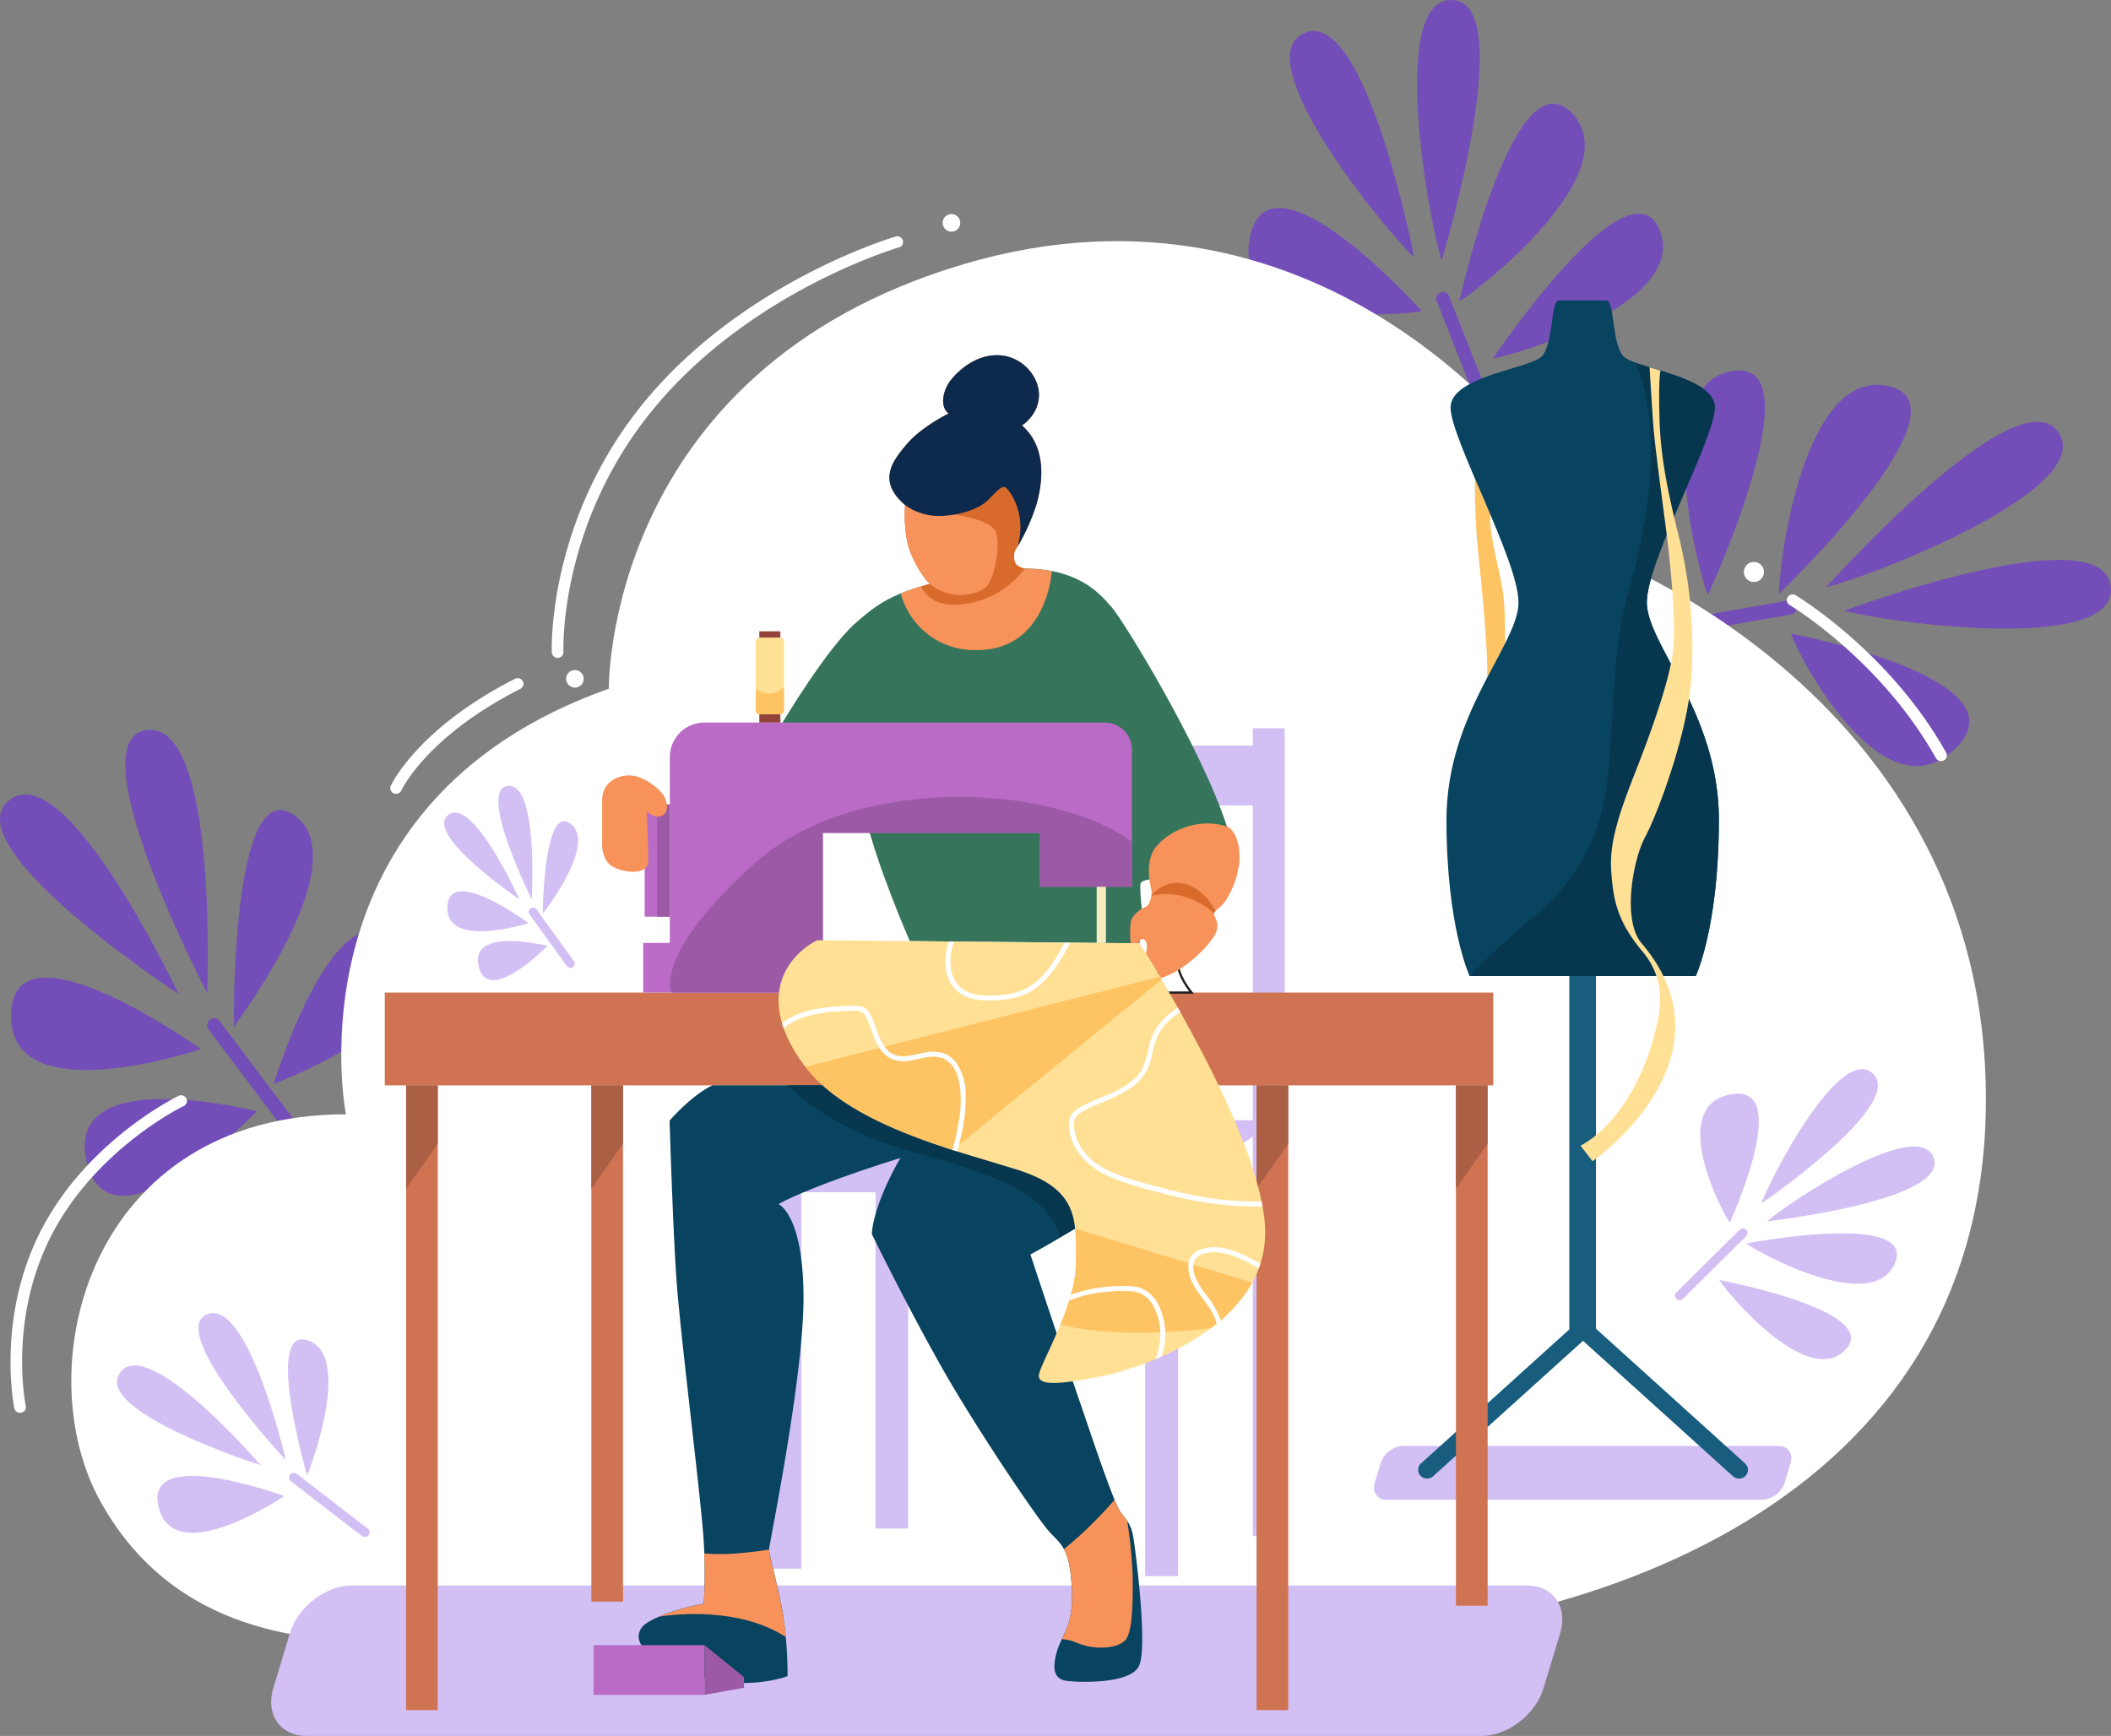 <svg xmlns="http://www.w3.org/2000/svg" width="536" height="440.795" viewBox="0 0 536 440.795">
  <rect x="0" y="0" width="536" height="440.795" fill="#808080" stroke="none"/>
  <g id="banner-principal" transform="translate(0.002 0.004)">
    <g id="Capa_2" data-name="Capa 2" transform="translate(-0.002 -0.004)">
      <g id="Illustration">
        <path id="Path_101663" data-name="Path 101663" d="M1071.23,379s60.251,11.245,41.717,29.206S1072.669,383.852,1071.23,379Z" transform="translate(-616.478 -218.108)" fill="#744eb8"/>
        <path id="Path_101664" data-name="Path 101664" d="M1103,347.779s64.951-24.1,67.672-6.4S1113.316,350.738,1103,347.779Z" transform="translate(-634.761 -192.72)" fill="#744eb8"/>
        <path id="Path_101665" data-name="Path 101665" d="M1092.24,294.293s48.322-54.053,58.85-39.518S1102.993,291.8,1092.24,294.293Z" transform="translate(-628.569 -145.19)" fill="#744eb8"/>
        <path id="Path_101666" data-name="Path 101666" d="M1064.068,283.2s49.931-47.826,27.8-52.737S1063.8,277.861,1064.068,283.2Z" transform="translate(-612.351 -132.438)" fill="#744eb8"/>
        <path id="Path_101667" data-name="Path 101667" d="M1013.577,278.582s27.806-60.315,6.308-56.91S1011.467,273.912,1013.577,278.582Z" transform="translate(-579.923 -127.488)" fill="#744eb8"/>
        <path id="Path_101668" data-name="Path 101668" d="M985.19,365.216a1.819,1.819,0,0,0,.628,3.583l34.988-6.1a1.808,1.808,0,1,0-.624-3.562Z" transform="translate(-566.097 -206.655)" fill="#744eb8"/>
        <path id="Path_101669" data-name="Path 101669" d="M161.81,655.977a1.77,1.77,0,1,1-2.832,2.123l-34.746-46.2a1.774,1.774,0,0,1,2.844-2.122Z" transform="translate(-71.29 -350.504)" fill="#744eb8"/>
        <path id="Path_101670" data-name="Path 101670" d="M45.329,525.842S16.721,465,2.317,476.65,45.329,525.842,45.329,525.842Z" transform="translate(0.002 -273.45)" fill="#744eb8"/>
        <path id="Path_101671" data-name="Path 101671" d="M95.725,503.408s2.933-69.2-15.342-66.81S95.725,503.408,95.725,503.408Z" transform="translate(-43.127 -251.22)" fill="#744eb8"/>
        <path id="Path_101672" data-name="Path 101672" d="M54.778,602.9s-47.669-34.144-48.2-8.8S54.778,602.9,54.778,602.9Z" transform="translate(-3.78 -336.507)" fill="#744eb8"/>
        <path id="Path_101673" data-name="Path 101673" d="M94.418,660.483s-49.129-12.6-43.266,12.74,43.266-12.735,43.266-12.735Z" transform="translate(-29.157 -378.295)" fill="#744eb8"/>
        <path id="Path_101674" data-name="Path 101674" d="M163.63,595.457s16.132-53.064,32-35.472S163.63,595.457,163.63,595.457Z" transform="translate(-94.166 -320.205)" fill="#744eb8"/>
        <path id="Path_101675" data-name="Path 101675" d="M139.832,539.5s-.781-65.341,15.469-53.608S139.832,539.5,139.832,539.5Z" transform="translate(-80.467 -278.809)" fill="#744eb8"/>
        <path id="Path_101676" data-name="Path 101676" d="M145.332,702.956s-12.022,48.717-32.424,29.253S143.578,700.638,145.332,702.956Z" transform="translate(-62.211 -404.377)" fill="#a72bdb"/>
        <path id="Path_101677" data-name="Path 101677" d="M790.7,150.542s-38.206-42.583-43.538-19.082S786.128,151.752,790.7,150.542Z" transform="translate(-429.723 -71.581)" fill="#744eb8"/>
        <path id="Path_101678" data-name="Path 101678" d="M803.076,76.023S790.765,12.528,775.33,18.96,795.719,69.231,803.076,76.023Z" transform="translate(-443.992 -10.646)" fill="#744eb8"/>
        <path id="Path_101679" data-name="Path 101679" d="M853.818,66.128S873.46,1.356,856.759.019,850.587,56.343,853.818,66.128Z" transform="translate(-487.763 0.004)" fill="#744eb8"/>
        <path id="Path_101680" data-name="Path 101680" d="M872.85,112.14s13.894-63.032,28.553-47.77S877.235,109.758,872.85,112.14Z" transform="translate(-502.313 -35.671)" fill="#744eb8"/>
        <path id="Path_101681" data-name="Path 101681" d="M892.88,164.56S927.474,113.109,935.2,131.9,897.626,163.974,892.88,164.56Z" transform="translate(-513.84 -73.53)" fill="#744eb8"/>
        <path id="Path_101682" data-name="Path 101682" d="M874.536,206.8a1.7,1.7,0,1,1-3.163,1.24l-12.12-30.858a1.7,1.7,0,1,1,3.146-1.231Z" transform="translate(-494.379 -100.539)" fill="#744eb8"/>
        <path id="Path_101683" data-name="Path 101683" d="M124.607,499.9c-21.132,0-55.611-1.575-74.54-35.608s-2.882-98.351,62.3-98.351c0,0-15.571-78.9,66.759-108.077,0,0-1.112-80.785,90.133-107.805s150.757,47.015,161.052,73.768c0,0,98.466,35.659,98.466,138.328S426.86,499.9,344.623,499.9Z" transform="translate(-24.54 -82.993)" fill="#fff"/>
        <path id="Path_101684" data-name="Path 101684" d="M10.173,734.031a1.448,1.448,0,0,1-1.18,1.7A1.477,1.477,0,0,1,7.26,734.6c0-.072-4.827-23.17,7.1-45.78s34.513-33.494,34.577-33.536a1.5,1.5,0,0,1,1.987.633,1.418,1.418,0,0,1-.654,1.932c-.059.03-21.824,10.536-33.282,32.263S10.151,733.984,10.173,734.031Z" transform="translate(-3.622 -377.013)" fill="#fff"/>
        <path id="Path_101685" data-name="Path 101685" d="M236.251,434.159a1.5,1.5,0,0,1-1.957.717,1.414,1.414,0,0,1-.734-1.9c0-.038,6.567-14.48,31.537-27.169a1.486,1.486,0,0,1,1.987.611,1.409,1.409,0,0,1-.62,1.931c-24.044,12.213-30.191,25.764-30.213,25.8Z" transform="translate(-134.334 -233.439)" fill="#fff"/>
        <path id="Path_101686" data-name="Path 101686" d="M1069.395,358.2a1.418,1.418,0,0,1-.475-1.983,1.5,1.5,0,0,1,2.042-.458c.072.042,23.845,14.247,38.206,39.981a1.422,1.422,0,0,1-.6,1.949,1.5,1.5,0,0,1-2.008-.582c-14.009-25.046-37.1-38.864-37.175-38.907Z" transform="translate(-615.02 -204.604)" fill="#fff"/>
        <path id="Path_101687" data-name="Path 101687" d="M340.892,405.249a2.229,2.229,0,1,0-2.292-2.224A2.267,2.267,0,0,0,340.892,405.249Z" transform="translate(-194.859 -230.649)" fill="#fff"/>
        <path id="Path_101688" data-name="Path 101688" d="M1045.656,341.215a2.547,2.547,0,1,0-2.606-2.547A2.577,2.577,0,0,0,1045.656,341.215Z" transform="translate(-600.261 -193.432)" fill="#fff"/>
        <path id="Path_101689" data-name="Path 101689" d="M332.981,246.908a1.452,1.452,0,0,1-1.426,1.482A1.473,1.473,0,0,1,330.031,247c0-.106-1.409-33.77,23.981-64.182,25.314-30.327,63.193-41.369,63.3-41.4a1.473,1.473,0,0,1,1.838.959,1.422,1.422,0,0,1-.976,1.787c-.106.03-37.124,10.817-61.873,40.469C331.623,214.182,332.981,246.789,332.981,246.908Z" transform="translate(-189.92 -81.346)" fill="#fff"/>
        <path id="Path_101690" data-name="Path 101690" d="M566.135,132.519a2.229,2.229,0,1,0-2.305-2.229,2.267,2.267,0,0,0,2.305,2.229Z" transform="translate(-324.476 -73.697)" fill="#fff"/>
        <rect id="Rectangle_5126" data-name="Rectangle 5126" width="9.628" height="101.488" transform="translate(193.821 296.821)" fill="#d2bff4"/>
        <rect id="Rectangle_5127" data-name="Rectangle 5127" width="8.278" height="101.488" transform="translate(222.314 286.629)" fill="#d2bff4"/>
        <rect id="Rectangle_5128" data-name="Rectangle 5128" width="8.363" height="101.48" transform="translate(290.763 298.736)" fill="#d2bff4"/>
        <rect id="Rectangle_5129" data-name="Rectangle 5129" width="8.087" height="205.121" transform="translate(318.101 184.911)" fill="#d2bff4"/>
        <rect id="Rectangle_5130" data-name="Rectangle 5130" width="44.26" height="15.21" transform="translate(277.034 189.313)" fill="#d2bff4"/>
        <path id="Path_101691" data-name="Path 101691" d="M729.24,670.03h9.479v3.587l-8.049,5.247Z" transform="translate(-419.667 -385.592)" fill="#d2bff4"/>
        <rect id="Rectangle_5131" data-name="Rectangle 5131" width="36.776" height="16.115" transform="translate(193.821 286.629)" fill="#d2bff4"/>
        <path id="Path_101692" data-name="Path 101692" d="M825.039,878.545h95.409a6.344,6.344,0,0,0,5.633-4.33l1.511-5.005c.717-2.386-.65-4.33-3.023-4.33H829.161a6.326,6.326,0,0,0-5.633,4.33l-1.516,5.005C821.3,876.6,822.653,878.545,825.039,878.545Z" transform="translate(-472.947 -497.725)" fill="#d2bff4"/>
        <g id="Group_53297" data-name="Group 53297" transform="translate(425.322 271.47)">
          <path id="Path_101693" data-name="Path 101693" d="M1024.446,686.86s16.416-35.54.208-32.526S1022.45,684.317,1024.446,686.86Z" transform="translate(-1010.548 -647.925)" fill="#d2bff4"/>
          <path id="Path_101694" data-name="Path 101694" d="M1053.57,673.553s36.572-24.927,28.353-32.883S1055.837,667.092,1053.57,673.553Z" transform="translate(-1031.637 -639.482)" fill="#d2bff4"/>
          <path id="Path_101695" data-name="Path 101695" d="M1056.89,704.789s46.021-5.188,42.341-16.042S1062.162,700.111,1056.89,704.789Z" transform="translate(-1033.547 -666.134)" fill="#d2bff4"/>
          <path id="Path_101696" data-name="Path 101696" d="M1044.45,740.289s43.368-8.329,37.748,5.013S1047.129,742.4,1044.45,740.289Z" transform="translate(-1026.388 -696.017)" fill="#d2bff4"/>
          <path id="Path_101697" data-name="Path 101697" d="M1028.31,765.64s41.7,7.811,31.974,17.753S1029.961,768.463,1028.31,765.64Z" transform="translate(-1017.1 -712.084)" fill="#d2bff4"/>
          <path id="Path_101698" data-name="Path 101698" d="M1003.842,752.654a1.163,1.163,0,0,1-1.634-1.651l16.11-15.97a1.163,1.163,0,0,1,1.639,0,1.146,1.146,0,0,1,0,1.639Z" transform="translate(-1001.903 -694.276)" fill="#d2bff4"/>
        </g>
        <path id="Path_101699" data-name="Path 101699" d="M931.2,705.129l-37.824-34.177V579.63h-6.767v91.5l-37.629,34a2.208,2.208,0,0,0-.17,3.154,2.293,2.293,0,0,0,3.167.17l38.109-34.424L928.2,708.461a2.292,2.292,0,0,0,3.167-.17,2.186,2.186,0,0,0-.17-3.163Z" transform="translate(-488.143 -333.568)" fill="#185d7e"/>
        <path id="Path_101700" data-name="Path 101700" d="M882.153,286.23s-.115,9.259.743,17.706,2.662,25.8,2.373,32.828h0c1.617-3.129,3.2-5.986,4.513-8.6,0-.051.365-9.361-.964-15.762s-3.141-13.338-2.738-17.014c-1.3-3.078-2.649-6.181-3.927-9.152Z" transform="translate(-507.664 -164.72)" fill="#fec362"/>
        <path id="Path_101701" data-name="Path 101701" d="M468.05,379.169s11.216-18.831,18.543-25.271,11.661-9.144,33.622-12.973,28.82,6.211,31.371,8.915,22.694,35.341,29.291,55.713L565.9,417.646,561.456,419s-2.072.123-2.466,1,.395,7.556.395,7.556l-.709,7.675-58.315-.565s-8.592-19.528-11.462-32.586l-18.785-19.494Z" transform="translate(-269.356 -195.701)" fill="#36755b"/>
        <path id="Path_101702" data-name="Path 101702" d="M171.16,986.55H469.491c6.656,0,13.746-5.451,15.741-12.107l4.245-14.009c2-6.656-1.8-12.094-8.461-12.094H182.685c-6.652,0-13.741,5.438-15.749,12.094l-4.224,14.009C160.7,981.1,164.5,986.55,171.16,986.55Z" transform="translate(-93.329 -545.755)" fill="#d2bff4"/>
        <g id="Group_53298" data-name="Group 53298" transform="translate(29.71 333.431)">
          <path id="Path_101703" data-name="Path 101703" d="M106.457,842.069s-28.65-33.337-35.689-23.48S106.457,842.069,106.457,842.069Z" transform="translate(-69.985 -803.468)" fill="#d2bff4"/>
          <path id="Path_101704" data-name="Path 101704" d="M140.9,822.772s-9.615-41.428-20.033-37S140.9,822.772,140.9,822.772Z" transform="translate(-98.017 -785.44)" fill="#d2bff4"/>
          <path id="Path_101705" data-name="Path 101705" d="M126.373,887.925s-35.99-13.185-31.9,2.874S126.373,887.925,126.373,887.925Z" transform="translate(-83.89 -841.488)" fill="#d2bff4"/>
          <path id="Path_101706" data-name="Path 101706" d="M177.118,835.731s-11.2-38.525.348-34.25S177.118,835.731,177.118,835.731Z" transform="translate(-128.832 -794.481)" fill="#d2bff4"/>
          <path id="Path_101707" data-name="Path 101707" d="M192.854,895.108a1.2,1.2,0,1,1-1.448,1.915l-18.042-13.928a1.195,1.195,0,0,1,1.452-1.9Z" transform="translate(-129.209 -840.405)" fill="#d2bff4"/>
        </g>
        <g id="Group_53299" data-name="Group 53299" transform="translate(112.771 199.55)">
          <path id="Path_101708" data-name="Path 101708" d="M284.739,508.062s-11.789-26.32-18.059-21.425S284.739,508.062,284.739,508.062Z" transform="translate(-265.647 -479.253)" fill="#d2bff4"/>
          <path id="Path_101709" data-name="Path 101709" d="M306.54,498.845s1.8-29.644-6.049-28.761S306.54,498.845,306.54,498.845Z" transform="translate(-284.316 -470.064)" fill="#d2bff4"/>
          <path id="Path_101710" data-name="Path 101710" d="M288.155,541.2s-20.173-15.015-20.593-4.143S288.155,541.2,288.155,541.2Z" transform="translate(-266.745 -506.343)" fill="#d2bff4"/>
          <path id="Path_101711" data-name="Path 101711" d="M324.63,514.711s.174-28.018,7.06-22.86S324.63,514.711,324.63,514.711Z" transform="translate(-299.591 -482.238)" fill="#d2bff4"/>
          <path id="Path_101712" data-name="Path 101712" d="M327.685,556.444a1.1,1.1,0,1,1-1.774,1.274l-9.318-12.9a1.1,1.1,0,1,1,1.775-1.274Z" transform="translate(-294.818 -512.05)" fill="#d2bff4"/>
          <path id="Path_101713" data-name="Path 101713" d="M303.466,564.085s-19.867-5.026-17.469,5.2S303.466,564.085,303.466,564.085Z" transform="translate(-277.243 -523.461)" fill="#d2bff4"/>
        </g>
        <rect id="Rectangle_5132" data-name="Rectangle 5132" width="281.452" height="23.56" transform="translate(97.698 252.035)" fill="#d07353"/>
        <rect id="Rectangle_5133" data-name="Rectangle 5133" width="8.04" height="131.094" transform="translate(150.151 275.596)" fill="#d07353"/>
        <rect id="Rectangle_5134" data-name="Rectangle 5134" width="8.04" height="158.636" transform="translate(103.111 275.596)" fill="#d07353"/>
        <rect id="Rectangle_5135" data-name="Rectangle 5135" width="8.04" height="158.636" transform="translate(319.052 275.596)" fill="#d07353"/>
        <rect id="Rectangle_5136" data-name="Rectangle 5136" width="8.04" height="132.126" transform="translate(369.68 275.596)" fill="#d07353"/>
        <path id="Path_101714" data-name="Path 101714" d="M870.83,675.465,878.866,664V649.2H870.83Z" transform="translate(-501.15 -373.604)" fill="#ab5f44"/>
        <path id="Path_101715" data-name="Path 101715" d="M751.57,675.465,759.61,664V649.2h-8.04Z" transform="translate(-432.518 -373.604)" fill="#ab5f44"/>
        <path id="Path_101716" data-name="Path 101716" d="M353.7,675.465,361.74,664V649.2H353.7Z" transform="translate(-203.549 -373.604)" fill="#ab5f44"/>
        <path id="Path_101717" data-name="Path 101717" d="M242.9,675.465,250.936,664V649.2H242.9Z" transform="translate(-139.785 -373.604)" fill="#ab5f44"/>
        <path id="Path_101718" data-name="Path 101718" d="M485.324,473.888h23.467V439.015a6.864,6.864,0,0,0-6.847-6.835H400.234a8.783,8.783,0,0,0-8.762,8.749v47.21H384.71v12.608h45.211v-8.066h.4V460.194h55Z" transform="translate(-221.395 -248.712)" fill="#b96bc5"/>
        <path id="Path_101719" data-name="Path 101719" d="M494.572,499.49h23.467V488.079c-19.1-14.378-69.794-17.83-95.736,5.4s-21.179,32.866-21.179,32.866h38.036v-8.066h.4V485.8h55.013Z" transform="translate(-230.643 -274.314)" fill="#9c5aa6"/>
        <rect id="Rectangle_5137" data-name="Rectangle 5137" width="2.348" height="14.259" transform="translate(278.452 225.176)" fill="#f7ecbf"/>
        <rect id="Rectangle_5138" data-name="Rectangle 5138" width="6.389" height="28.493" transform="translate(163.689 204.273)" fill="#b96bc5"/>
        <rect id="Rectangle_5139" data-name="Rectangle 5139" width="3.243" height="28.493" transform="translate(166.834 204.273)" fill="#9c5aa6"/>
        <rect id="Rectangle_5140" data-name="Rectangle 5140" width="5.345" height="23.166" transform="translate(192.798 160.302)" fill="#93433a"/>
        <path id="Path_101720" data-name="Path 101720" d="M458.262,400.81h-5.345a.921.921,0,0,1-.917-.93V382.267a.921.921,0,0,1,.913-.917h5.345a.921.921,0,0,1,.913.917V399.88a.921.921,0,0,1-.913.917Z" transform="translate(-260.119 -219.46)" fill="#ffe095"/>
        <path id="Path_101721" data-name="Path 101721" d="M419.79,799.2s-11.059,4.3-25-.637-13.695-9.471-11.937-11.78,10.188-5.094,15.682-5.969a128.289,128.289,0,0,0-.4-20.614c-1.121-12.421-5.485-47.851-6.448-60.587s-1.83-41.471-1.83-41.471,5.489-6.4,10.9-8.974H518.884l-7.955,23.382a191.5,191.5,0,0,1-29.457,19.574s9.076,27.377,12.107,36.139,8.991,26.991,10.9,29.457,2.623,3.107,3.188,6.61,3.659,27.7,1.35,32.318-15.2,4.139-18.305,3.744-3.821-2.793-2.547-7.327,4.381-6.44,3.821-16.39-2.636-10.829-5.659-14.094-18.708-26.422-27.593-42.188-17.52-33.426-17.52-33.426-.072-6.525,7.242-19.341c0,0-21.166,6.44-30.96,11.7,0,0,6.206,2.547,6.368,23.076s-8.749,63.359-8.749,64.632,2.229,9.076,3.5,16.246a102.471,102.471,0,0,1,1.193,15.919Z" transform="translate(-219.843 -373.587)" fill="#08435f"/>
        <path id="Path_101722" data-name="Path 101722" d="M648.522,897.09a17.443,17.443,0,0,0,1.634,3.307c.65.849,1.167,1.482,1.575,2.084a117.815,117.815,0,0,1,1.384,13.826c0,5.081.242,14.523-2.033,16.594s-7.242,2.033-10.227,1.155-2.369-1.167-5.705-1.6c1.363-2.853,2.912-5.824,2.517-13.1-.289-5.141-.989-7.858-2-9.734h0a104.418,104.418,0,0,0,12.854-12.527Z" transform="translate(-365.52 -516.262)" fill="#f6925a"/>
        <path id="Path_101723" data-name="Path 101723" d="M394.27,943.9a53.012,53.012,0,0,1,11.322-3.26,112.778,112.778,0,0,0,.106-12.791h0a50.466,50.466,0,0,0,8.427-.038c5-.395,8.023-.951,8.023-.951,0,1.273,2.229,9.076,3.5,16.246.348,1.936.59,3.995.773,5.969C413.174,940.5,394.3,943.9,394.27,943.9Z" transform="translate(-226.896 -533.394)" fill="#f6925a"/>
        <path id="Path_101724" data-name="Path 101724" d="M360.14,470v11.462s-.085,4.067,2.789,5.57,8.834,2.309,8.915-1.588-.4-12.574-.4-12.574,1.808,1.949,3.744,1.227,1.757-3.693.242-5.68-5.3-4.623-8.435-4.623-6.792,1.817-6.847,6.211Z" transform="translate(-207.255 -266.903)" fill="#f6925a"/>
        <path id="Path_101725" data-name="Path 101725" d="M538.75,346.381c4.729-1.936,11.288-3.562,22.151-5.451a44.959,44.959,0,0,1,16.212-.229c-.229,3.49-2.819,20.075-18.967,20.075A19.327,19.327,0,0,1,538.75,346.381Z" transform="translate(-310.043 -195.707)" fill="#f6925a"/>
        <path id="Path_101726" data-name="Path 101726" d="M539.986,271.18a7.991,7.991,0,0,0,5.812,4.377c4.466.947,14.081-.425,20.529-8.915,0,0-1.889-.492-2.288-1.274a3.945,3.945,0,0,1-.081-3.43,51.712,51.712,0,0,0,5.413-11.818c1.346-5.026,2.793-14.009-3.74-19.816,0,0,4.3-2.708,4.3-7.726s-4.61-10.108-10.664-10.108-10.587,4.691-12.094,6.843-2.547,6.211-.166,7.968c0,0-6.767,3.26-10.579,7.713s-7.569,9.471-.484,15.524c0,0-.709,7.556,1.673,12.816s4.61,7.217,4.61,7.217S538.976,271.482,539.986,271.18Z" transform="translate(-306.129 -122.272)" fill="#d86b2c"/>
        <path id="Path_101727" data-name="Path 101727" d="M541.216,302.053s-.709,7.556,1.673,12.816,4.61,7.217,4.61,7.217c5.357,4.636,12.625,2.623,14.535.556s3.744-11.555,1.987-14.179-8.121-3.655-12.489-4.449-10.316-1.974-10.316-1.974Z" transform="translate(-311.405 -173.818)" fill="#f6925a"/>
        <path id="Path_101728" data-name="Path 101728" d="M691.234,578.05s.276,2.781,3.4,6.644h-13.3l6.041-6.24Z" transform="translate(-392.096 -332.658)" fill="none" stroke="#221f20" stroke-miterlimit="10" stroke-width="0.57"/>
        <path id="Path_101729" data-name="Path 101729" d="M700.51,493.312c1.745.662,3.4,3.922,3.175,8.545s-2.781,9.866-4.453,11.462-2.152,1.554-1.91,2.5,1.7,2.466-.123,5.451-7.93,9-13.487,10.524l-3.791-6.257s.768-2.284-.2-3.32-1.745.756-1.745.756h-1.91a27.272,27.272,0,0,1,0-5.285c.314-2.021,2.742-3.5,3.821-3.982s1.673-2.95,1.469-4.139-1.4-5.175.034-9.157,10-9.989,19.1-7.1Z" transform="translate(-388.988 -283.457)" fill="#f6925a"/>
        <path id="Path_101730" data-name="Path 101730" d="M704.942,535.181a.9.9,0,0,0-.34.662h0a17.928,17.928,0,0,0-6.907-4.054,15.83,15.83,0,0,0-9.025-.425,8.49,8.49,0,0,1,6.232-3.307c4.105-.208,8.1,3.247,10.04,7.132Z" transform="translate(-396.32 -303.883)" fill="#d86b2c"/>
        <path id="Path_101731" data-name="Path 101731" d="M564.485,261.043a50.6,50.6,0,0,0,4.886-10.952c1.358-5.018,2.793-14.009-3.74-19.816,0,0,4.3-2.708,4.3-7.726s-4.61-10.108-10.664-10.108-10.587,4.691-12.094,6.843-2.547,6.211-.166,7.968c0,0-6.767,3.26-10.579,7.713s-7.569,9.471-.484,15.524a14.4,14.4,0,0,0,8.8,2.768c5.379-.072,9.912-1.953,11.814-3.625s3.863-4.534,5.056-3.464,5.268,6.907,2.874,14.858Z" transform="translate(-306.129 -122.255)" fill="#0d2a4c"/>
        <rect id="Rectangle_5141" data-name="Rectangle 5141" width="28.171" height="12.625" transform="translate(150.707 417.736)" fill="#b96bc5"/>
        <path id="Path_101732" data-name="Path 101732" d="M431.4,992.151,421.36,984.03v12.621l10.035-1.791Z" transform="translate(-242.486 -566.294)" fill="#9c5aa6"/>
        <path id="Path_101733" data-name="Path 101733" d="M471,649.07s9.764,10.613,30.565,16.556c19.748,5.642,35.324,9.989,38.631,22.075l21.62-12.311-18.649-23.773-41.5-2.492Z" transform="translate(-271.053 -373.529)" fill="#06374f"/>
        <path id="Path_101734" data-name="Path 101734" d="M475.4,562.4l81.9.794s31.923,49.592,31.923,73.466-31.2,34.386-41.551,36.449-16,2.547-15.919-.157,9.386-17.664,9.386-28.341,1.274-18.938-15.113-24.027S483.2,609.122,472.058,594,465.848,567.613,475.4,562.4Z" transform="translate(-267.985 -323.652)" fill="#ffe095"/>
        <path id="Path_101735" data-name="Path 101735" d="M571.718,584.2c.144.229.276.458.424.7l-53.034,43.3c-14.009-4.513-29.372-10.7-37.408-21.115Z" transform="translate(-277.211 -336.198)" fill="#fec362"/>
        <path id="Path_101736" data-name="Path 101736" d="M682.974,748.6a37.8,37.8,0,0,1-10.532,11.576c-10.133,1.155-26.137,2.165-38.172-.964,2.059-4.992,3.9-10.613,3.9-15.355,0-3.222.119-6.232-.17-9h0Z" transform="translate(-365.013 -422.9)" fill="#fec362"/>
        <path id="Path_101737" data-name="Path 101737" d="M899.739,351.257h28.71s5.867-12.426,5.867-39.675-18.288-44.5-18.288-55.187,17.248-41.577,17.248-49.5-20.012-9.832-23.115-12.935-2.242-14.238-4.394-14.238H893.7c-2.165,0-1.3,11.135-4.406,14.238s-23.1,4.984-23.1,12.935,17.248,38.8,17.248,49.5-18.292,27.941-18.292,55.187,5.88,39.675,5.88,39.675Z" transform="translate(-497.881 -103.425)" fill="#08435f"/>
        <path id="Path_101738" data-name="Path 101738" d="M907.71,372.694h28.71s5.867-12.426,5.867-39.675S924,288.522,924,277.832s17.248-41.577,17.248-49.5c0-6.533-13.546-8.97-20.079-11.36h0c7.552,18.373,2.479,42.676-1.668,57.683s-3.439,23.467-5.175,45-11.211,31.414-21.043,39.751A161.047,161.047,0,0,0,879,372.694Z" transform="translate(-505.852 -124.862)" fill="#06374f"/>
        <path id="Path_101739" data-name="Path 101739" d="M945.311,417.34l3.052,3.923s12.816-8.749,18.5-22.385.8-24.97-6.036-32.934c-5.094-5.986-2.076-21.565.849-26.91s10.706-25.7,11.734-40.015a117.39,117.39,0,0,0-2.933-35.528c-2.072-8.461-4.746-19.061-5.094-30.1s.233-12.871.233-12.871c-.951-.3-1.876-.573-2.764-.849h0s.365,6.559.887,14.068,3.3,26.269,3.961,32.688,2,19.481.955,26.388-5,18.449-9.832,30.692-6.206,18.462-5.684,24.668,1.2,11.886,7.926,19.88,4.148,16.556,2.844,21.735-6.835,21.162-18.619,27.551Z" transform="translate(-544.001 -126.415)" fill="#ffe095"/>
        <path id="Path_101740" data-name="Path 101740" d="M455.4,412.693a5.828,5.828,0,0,1-3.4-1.316v5.531a.921.921,0,0,0,.913.917h5.345a.921.921,0,0,0,.917-.917V410.94A5.947,5.947,0,0,1,455.4,412.693Z" transform="translate(-260.119 -236.489)" fill="#fec362"/>
        <path id="Path_101741" data-name="Path 101741" d="M514.33,623.425a13.49,13.49,0,0,0-2.547-7.641,6.95,6.95,0,0,0-3.112-2.2,9.308,9.308,0,0,0-4.7-.144c-2.891.5-6.283,1.872-8.915-.14-2.19-1.7-2.972-4.708-3.893-7.166-.514-1.354-1.019-2.972-2.233-3.884-1.333-.981-3.23-.709-4.784-.654a45.818,45.818,0,0,0-9.225,1.074,18.572,18.572,0,0,0-7.217,3.315c.127.425.272.849.424,1.3a15.156,15.156,0,0,1,4.742-2.683,32.371,32.371,0,0,1,8.732-1.6c1.469-.1,2.942-.166,4.415-.178a3.265,3.265,0,0,1,2.335.59,5.293,5.293,0,0,1,1.146,1.936c1.053,2.5,1.7,5.281,3.354,7.476A6.962,6.962,0,0,0,495.9,615.2a8.556,8.556,0,0,0,4.462.263c2.853-.446,6.062-1.821,8.813-.263,2.212,1.273,3.192,3.846,3.634,6.219a28.832,28.832,0,0,1-.216,9.411,54.507,54.507,0,0,1-1.613,7.319l1.21.386c.454-1.537.849-3.09,1.159-4.67A40.191,40.191,0,0,0,514.33,623.425Z" transform="translate(-269.16 -346.165)" fill="#fff"/>
        <path id="Path_101742" data-name="Path 101742" d="M565.439,569.483a10.12,10.12,0,0,0,1.864,5.094,8.583,8.583,0,0,0,4.67,3.065,19.615,19.615,0,0,0,5.99.463,22.714,22.714,0,0,0,6.763-1.125c3.774-1.367,6.627-4.292,8.864-7.535,1.312-1.9,2.42-3.935,3.545-5.943H595.69c-.59,1.061-1.189,2.123-1.813,3.163-1.893,3.154-4.207,6.253-7.433,8.142a15.155,15.155,0,0,1-5.854,1.851,29,29,0,0,1-6.007.161,9.27,9.27,0,0,1-5.145-1.825,7.811,7.811,0,0,1-2.513-4.372,13,13,0,0,1,.743-7.42h-1.346A14.657,14.657,0,0,0,565.439,569.483Z" transform="translate(-325.376 -324.112)" fill="#fff"/>
        <path id="Path_101743" data-name="Path 101743" d="M661.662,607.776a14.65,14.65,0,0,0-2.029,4.916,21.951,21.951,0,0,1-1.673,5.544,10.839,10.839,0,0,1-2.827,3.265c-2.437,1.931-5.438,3.069-8.274,4.279-1.435.615-2.87,1.248-4.245,2a8.407,8.407,0,0,0-2.123,1.46,4.042,4.042,0,0,0-1.066,2.424c-.395,3.54,1.4,7.06,3.778,9.564,2.679,2.819,6.279,4.5,9.908,5.744,3.986,1.358,8.1,2.42,12.188,3.4a85.893,85.893,0,0,0,23.212,2.806q-.115-.624-.242-1.273a80.208,80.208,0,0,1-19.345-2.021c-4.126-.887-8.21-1.978-12.26-3.154-3.681-1.074-7.4-2.309-10.52-4.606a13.041,13.041,0,0,1-5.412-8.405,6.422,6.422,0,0,1,.072-2.577,3.414,3.414,0,0,1,1.724-1.872,35.288,35.288,0,0,1,4.075-2.021,51.6,51.6,0,0,0,8.172-3.952,12.455,12.455,0,0,0,5.349-7.191,49.238,49.238,0,0,1,1.469-5.565,12.574,12.574,0,0,1,2.632-3.956,19.682,19.682,0,0,1,3.4-2.776L667,602.69c-.679.45-1.346.921-1.982,1.435A16.491,16.491,0,0,0,661.662,607.776Z" transform="translate(-367.949 -346.838)" fill="#fff"/>
        <path id="Path_101744" data-name="Path 101744" d="M662.326,774.369a9.114,9.114,0,0,0-3.613-4.13c-1.893-1.057-4.114-1.023-6.215-.968a36.976,36.976,0,0,0-12.574,2.173c-.144.509-.293,1.019-.454,1.524a30.319,30.319,0,0,1,9.98-2.271,30.915,30.915,0,0,1,6.329-.076,6.44,6.44,0,0,1,4.521,2.789,14.727,14.727,0,0,1,2.186,9.993,16.744,16.744,0,0,1-1.142,4.419c.531-.221,1.066-.45,1.6-.692A17.236,17.236,0,0,0,662.326,774.369Z" transform="translate(-368.006 -442.69)" fill="#fff"/>
        <path id="Path_101745" data-name="Path 101745" d="M722.011,795a12.165,12.165,0,0,1-1.159,3.265c-.424.713-1.125,1.677-2.055,1.388-.785-.246-1.121.981-.34,1.227,1.745.548,3.133-1.1,3.77-2.522a14.432,14.432,0,0,0,1.346-6.075,9.781,9.781,0,0,0-.4-2.573c-.357.3-.713.6-1.078.9A10.438,10.438,0,0,1,722.011,795Z" transform="translate(-413.207 -454.466)" fill="#fff"/>
        <path id="Path_101746" data-name="Path 101746" d="M725.725,748.383c-3.541-1.741-7.756-3.26-11.674-1.842a5.285,5.285,0,0,0-2.377,1.528,4.474,4.474,0,0,0-.9,2.649,9.185,9.185,0,0,0,1.163,4.585c1.511,2.912,3.986,5.213,5.362,8.2a8.871,8.871,0,0,1,.62,1.936c.365-.3.722-.594,1.078-.9a21.812,21.812,0,0,0-3.821-6.605,20.07,20.07,0,0,1-2.509-4.041c-.594-1.409-1.044-3.4-.187-4.78A3.91,3.91,0,0,1,714.9,747.6a8.852,8.852,0,0,1,2.908-.335,16.558,16.558,0,0,1,5.888,1.575c1.7.747,3.32,1.63,4.941,2.522.153-.4.289-.811.424-1.227C727.975,749.534,726.867,748.961,725.725,748.383Z" transform="translate(-409.037 -429.301)" fill="#fff"/>
      </g>
    </g>
  </g>
</svg>
